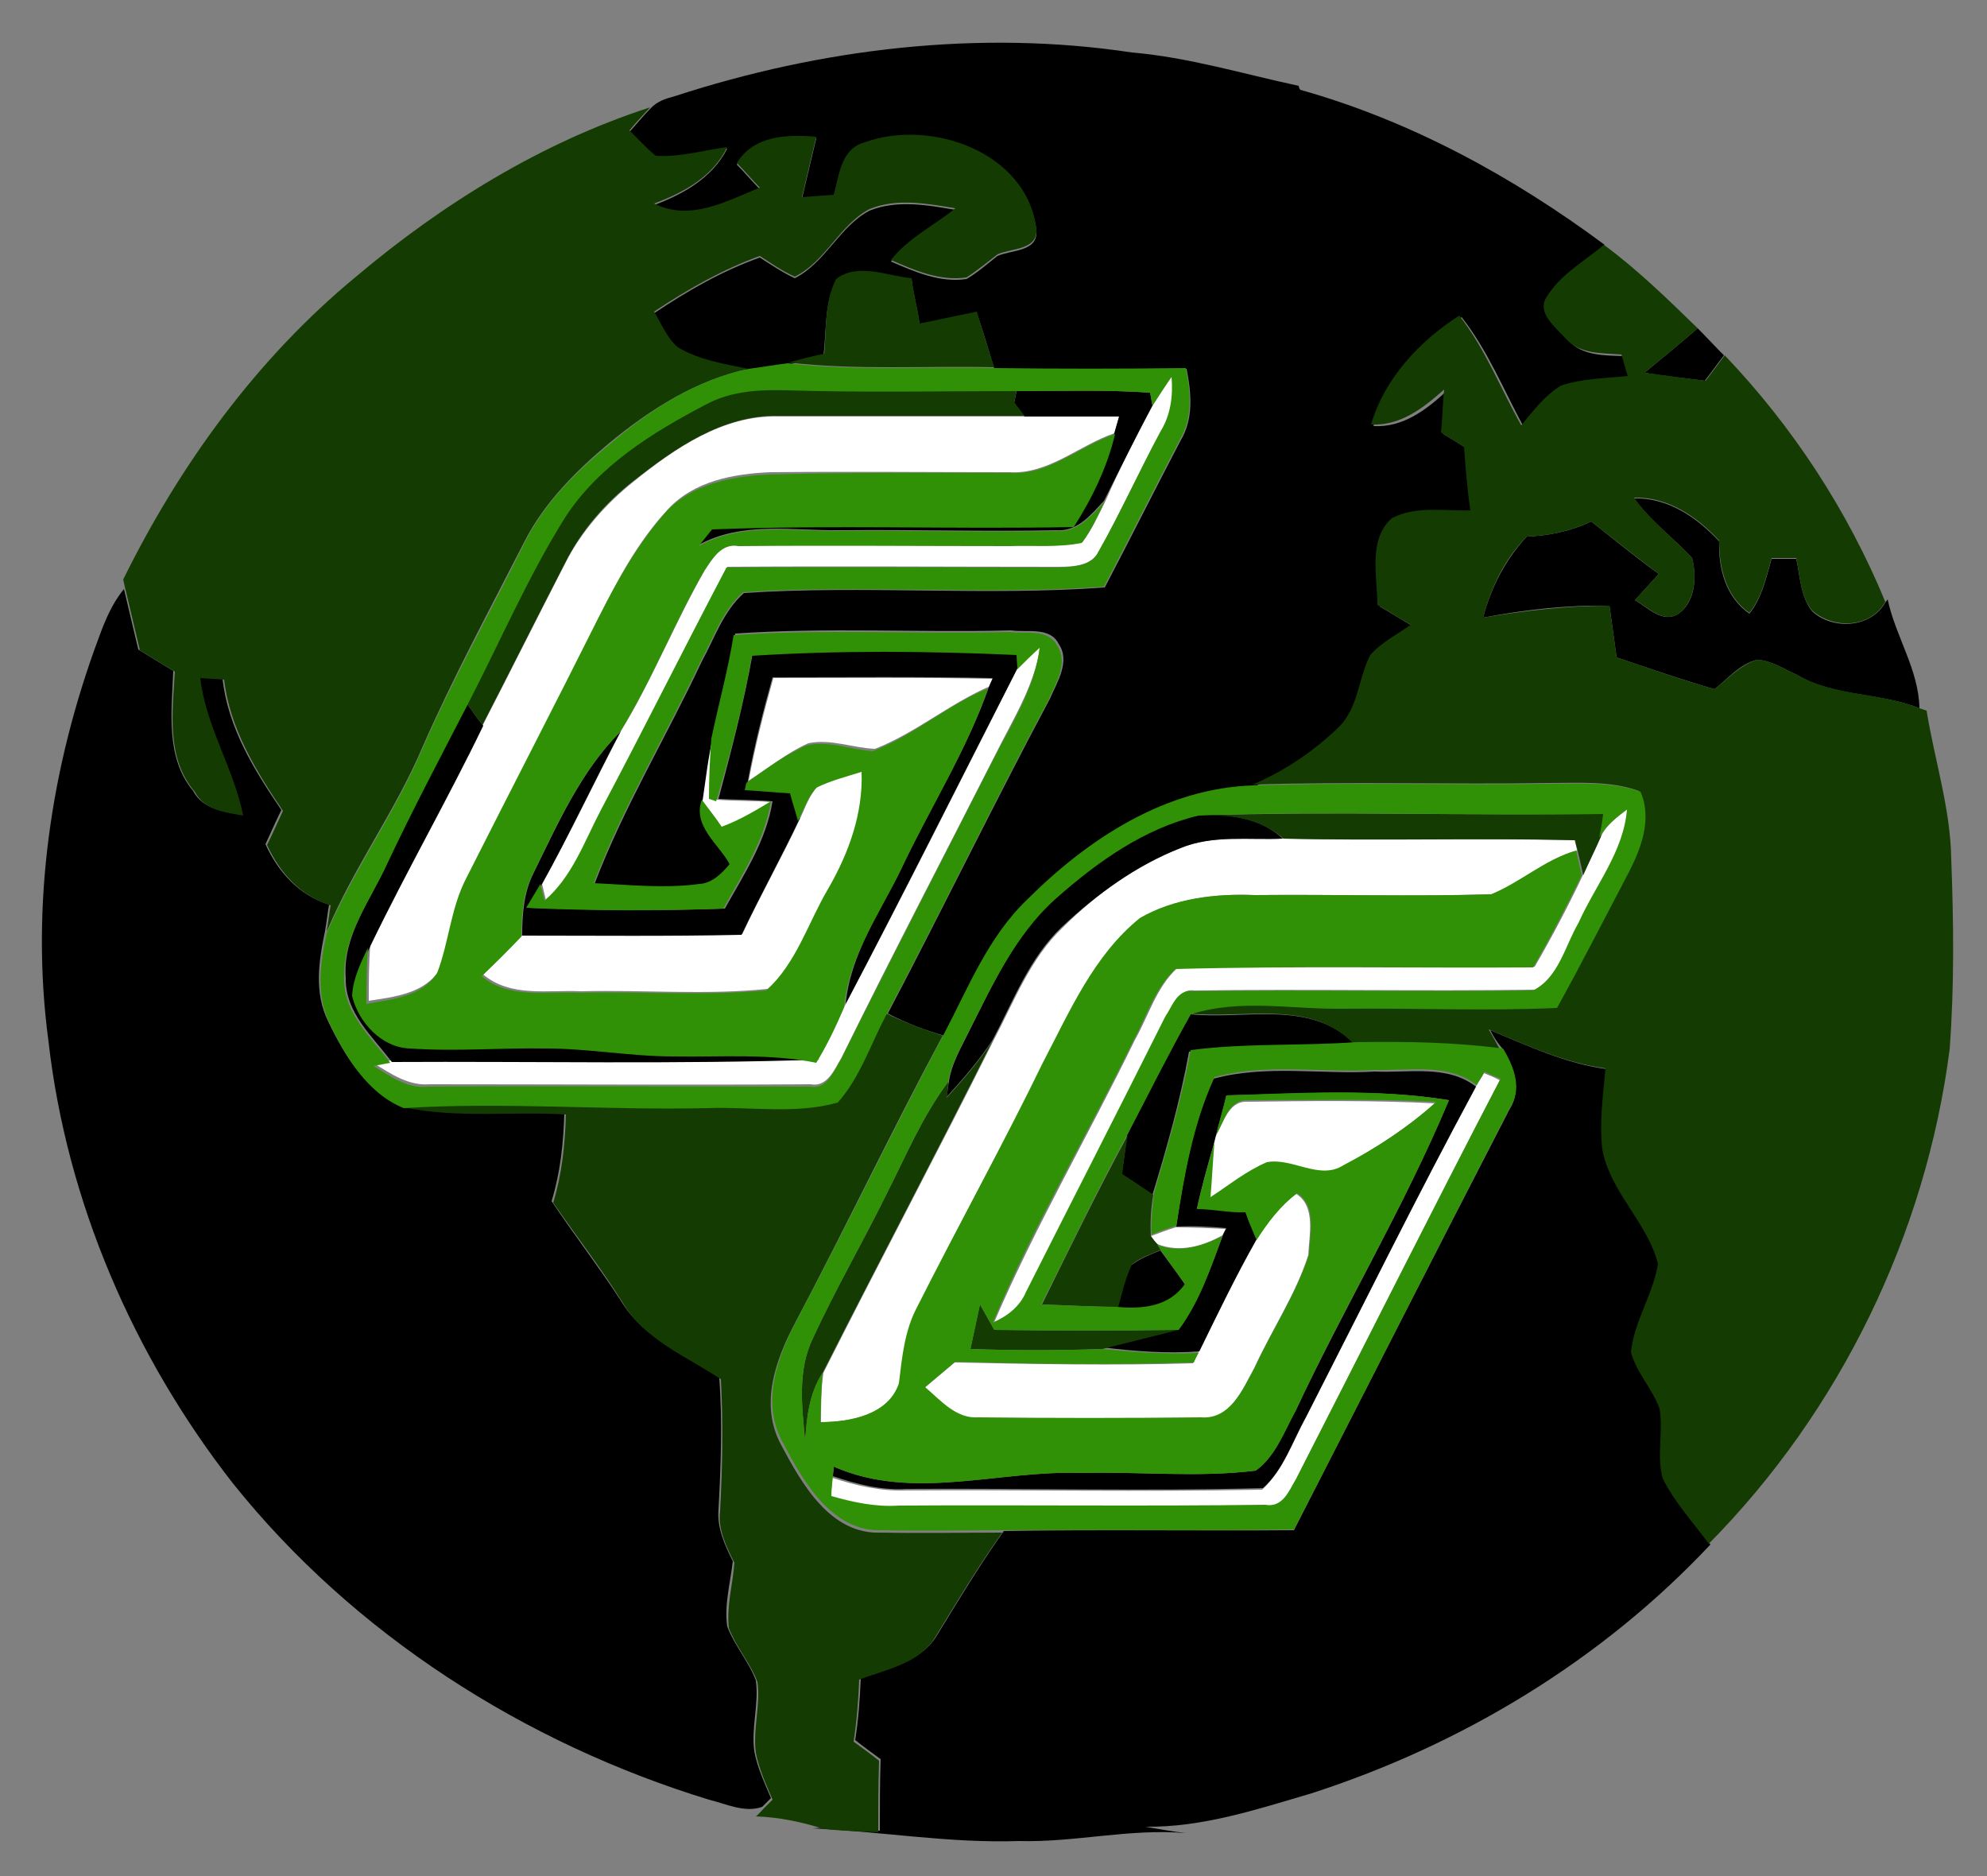 <?xml version="1.0" encoding="utf-8"?>
<!-- Generator: Adobe Illustrator 26.0.3, SVG Export Plug-In . SVG Version: 6.00 Build 0)  -->
<svg version="1.1" id="Layer_1" xmlns="http://www.w3.org/2000/svg" xmlns:xlink="http://www.w3.org/1999/xlink" x="0px" y="0px"
	 viewBox="0 0 250 236" style="enable-background:new 0 0 250 236;" xml:space="preserve">
<rect x="0" y="0" width="250" height="236" fill="#808080" stroke="none"/>
<style type="text/css">
	.st0{fill:#FFFFFF;}
	.st1{fill:#143B02;}
	.st2{fill:#309106;}
</style>
<g id="_x23_ffffffff">
	<path class="st0" d="M145.1,50.9c0.8-1.2,1.5-2.5,2.4-3.6c0.2,2.4-0.1,4.8-1.4,6.9c-2.7,5-5.1,10.2-7.8,15.1c-0.9,1.9-3.3,2-5.1,2
		c-13.9,0-27.8-0.1-41.7,0C86.1,81.5,81,91.7,75.8,101.9c-2.1,3.9-3.6,8.4-7.1,11.4c-0.1-0.5-0.4-1.6-0.5-2.1
		c3.5-6.3,6.6-12.8,9.9-19.2c4-6.5,6.8-13.7,10.6-20.3c1-1.5,2.1-3.5,4.3-3.1c11.4,0,22.7,0,34.1,0c3-0.1,6.1,0.3,9.1-0.4
		c1.2-1.6,2-3.4,2.9-5.2C140.9,58.9,142.9,54.9,145.1,50.9z"/>
	<path class="st0" d="M79.7,60.6c5.2-4.2,11.3-8.4,18.2-8.2c10.3,0,20.7,0,31,0c4,0,7.9,0,11.9,0c-0.2,0.7-0.4,1.4-0.6,2.1
		c-4.4,1.5-8.3,5.2-13.2,4.9c-10,0-20.1-0.1-30.1,0c-4.6,0.2-9.6,1.1-12.9,4.7c-3.6,3.9-6.2,8.6-8.5,13.3
		C70.1,88.3,64.5,99.1,59,110c-2,3.8-2.2,8.1-3.7,12c-1.9,3-5.7,3.4-8.9,3.9c0-2.4,0-4.8,0.2-7.1c4.5-9.2,9.6-18.2,14.1-27.5
		c3.5-6.8,6.9-13.6,10.4-20.4C73.1,66.9,76.2,63.4,79.7,60.6z"/>
	<path class="st0" d="M128.1,83.9c0.9-0.9,1.9-1.8,2.8-2.7c-0.7,5.1-3.6,9.5-5.8,14c-6.4,12.6-13,25.2-19.2,37.8
		c-0.9,1.5-1.8,3.8-3.9,3.4c-16,0.1-32,0-48,0c-2.6,0.2-4.8-1.3-6.9-2.6c0.5-0.1,1.6-0.3,2.1-0.4c17.9-0.1,35.9,0.3,53.8-0.3
		c1.3-2.3,2.4-4.6,3.5-7C113.8,112.3,120.9,98.1,128.1,83.9z"/>
	<path class="st0" d="M97.3,85.3c9.2,0,18.5-0.1,27.7,0.1c-0.1,0.2-0.3,0.7-0.4,0.9c-5.1,2.2-9.4,5.9-14.5,7.9
		c-2.8-0.1-5.6-1.3-8.4-0.7c-2.7,1.2-5,3.1-7.5,4.7C95,93.9,96.1,89.6,97.3,85.3z"/>
	<path class="st0" d="M88.3,100.7c0.4-2.7,0.7-5.3,1.3-8c-0.2,2.5-0.3,5-0.3,7.6l0.9,0.3c2.3,0.2,4.6,0.1,6.8,0.3
		c-2,1.2-4,2.4-6.2,3.2C90,102.9,89.1,101.8,88.3,100.7z"/>
	<path class="st0" d="M102.9,98.9c1.8-0.9,3.7-1.4,5.7-2c0.2,5.3-1.7,10.2-4.2,14.7c-2.5,4.3-3.9,9.5-7.8,12.8
		c-7.8,0.8-15.7,0.1-23.5,0.3c-4.2-0.2-8.8,0.8-12.3-2.1c1.7-1.7,3.4-3.3,5-5c9.2,0,18.4,0.1,27.6-0.1c2.3-4.9,5-9.7,7.3-14.6
		C101.3,101.6,101.8,100.1,102.9,98.9z"/>
	<path class="st0" d="M201.4,105.3c0.7-1.6,2.2-2.6,3.5-3.6c-0.4,5.3-4,9.6-6.1,14.3c-1.8,2.9-2.6,6.8-5.7,8.5
		c-14.3,0.2-28.6-0.1-42.8,0.1c-2-0.3-2.6,1.9-3.5,3.2c-5.7,11.6-11.7,23-17.5,34.6c-0.8,1.9-2.4,3.1-4.2,3.9
		c5.2-12.1,11.9-23.6,17.7-35.5c1.7-3,2.7-6.6,5.3-9c15-0.4,30-0.1,45-0.2c2.2-3.8,4.2-7.6,6.1-11.6
		C199.9,108.5,200.7,106.9,201.4,105.3z"/>
	<path class="st0" d="M148.5,106.7c4.1-1.7,8.6-1,12.9-1.2c12.2,0.2,24.5-0.1,36.7,0.2c0.1,0.3,0.3,1,0.3,1.3c-3.9,1.1-7,4-10.7,5.5
		c-9.9,0.3-19.8,0-29.8,0.1c-4.9-0.2-10.1,0.4-14.4,2.9c-5.8,4.7-8.8,11.7-12.2,18.2c-5.1,10.3-10.7,20.4-15.8,30.7
		c-1.6,3-1.9,6.3-2.3,9.6c-1.3,4-6.3,4.9-9.9,4.9c0-2.1,0-4.2,0.3-6.2c7-13.9,14.4-27.8,21.4-41.8c2.6-4.9,4.6-10.3,8.7-14.2
		C137.9,112.5,142.9,108.9,148.5,106.7z"/>
	<path class="st0" d="M185.7,136.7c0.3-0.6,0.7-1.1,1-1.7c0.5,0.2,1.5,0.6,2,0.9c-8.7,16.7-17.1,33.5-25.7,50.3
		c-0.9,1.5-1.7,3.8-3.9,3.3c-15.4,0.1-30.7,0-46.1,0.1c-2.9,0.1-5.7-0.5-8.5-1.2c0.1-0.8,0.2-1.7,0.2-2.5c3,1,6.1,1.7,9.2,1.6
		c15-0.1,30,0.2,44.9-0.1c2.6-2.4,3.8-5.9,5.4-8.9C171.4,164.4,178.3,150.4,185.7,136.7z"/>
	<path class="st0" d="M152.9,143c1-1.6,1.6-4.5,4-4.4c7.9-0.1,15.8-0.2,23.7,0.2c-3.6,3.1-7.6,5.7-11.7,8c-3.1,1.9-6.4-0.9-9.6-0.4
		c-2.6,1-4.8,2.9-7.1,4.4c0.2-2.3,0.3-4.6,0.5-6.9L152.9,143z"/>
	<path class="st0" d="M158,156.1c1.3-2.2,2.9-4.4,5.1-5.9c2.5,1.6,1.6,5.2,1.5,7.7c-1.6,5-4.6,9.4-6.8,14.2c-1.5,2.7-3,6.7-6.8,6.3
		c-9.3,0.1-18.7,0.1-28,0c-2.8,0.2-4.8-2.2-6.7-3.8c1.3-1.1,2.6-2.2,3.8-3.2c10,0.2,20,0.4,30,0.1c0.2-0.3,0.5-0.9,0.6-1.2
		C153.1,165.4,155.4,160.7,158,156.1z"/>
	<path class="st0" d="M144.8,155.5c1.1-0.4,2.1-0.8,3.1-1.1c2.1,0,4.2,0.1,6.3,0.2l-0.4,0.8c-2.5,1.4-5.4,2.2-8.2,1.1
		C145.4,156.3,145,155.8,144.8,155.5z"/>
</g>
<g id="_x23_000000ff">
	<path d="M84.9,12.1c18.4-6,38.3-8.4,57.5-5.5c7.1,0.6,14,2.7,21,4.2c0,0.1,0.1,0.4,0.2,0.5c13.9,3.9,26.7,10.9,38.3,19.5
		c-2.5,2.1-5.6,3.9-7.1,6.9c-1.1,2,1.3,3.8,2.5,5.1c1.8,2,4.6,1.9,7,2c0.3,0.9,0.5,1.8,0.8,2.7c-2.8,0.3-5.7,0.3-8.4,1.2
		c-2,1.2-3.4,3.2-5,5c-2.5-4.6-4.5-9.6-7.8-13.8c-5,3.3-9.3,7.9-11.1,13.7c3.7,0.2,6.6-2,9.2-4.4c-0.2,1.8-0.3,3.6-0.4,5.4
		c1,0.6,2,1.2,2.9,1.8c0.2,2.7,0.4,5.3,0.8,8c-3.3,0.1-6.9-0.6-9.9,1c-3,2.7-1.8,7.3-1.8,10.9c1.4,0.8,2.8,1.7,4.2,2.5
		c-1.8,1.2-3.7,2.2-5.1,3.8c-1.5,3-1.5,6.7-4,9.1c-3.1,3-6.8,5.5-10.8,7.2c-11.2,0.2-21,6.7-28.6,14.4c-4.8,4.7-7.4,11.1-10.5,17
		c-2.4-0.7-4.8-1.6-7.1-2.8c6.9-13.1,13.4-26.5,20.4-39.6c0.9-2.1,2.6-4.7,1.1-6.9c-1.1-2.2-4-1.4-6-1.7
		c-11.6,0.3-23.1-0.4-34.7,0.4c-0.7,4.4-1.9,8.6-2.8,13c-0.6,2.6-0.9,5.3-1.3,8c-1.2,3.3,2.1,5.5,3.5,8.1c-1,1.1-2.2,2.3-3.8,2.5
		c-4.4,0.6-8.9,0.1-13.3-0.1c3.7-9.7,9.1-18.6,13.5-28c1.6-2.9,2.7-6.3,5.3-8.6c15.1-1,30.3,0.4,45.4-0.7c3.2-6.1,6.3-12.3,9.5-18.4
		c1.7-2.8,1.4-6,0.8-9.1c-8.1,0.1-16.1,0.1-24.2,0c-0.7-2.3-1.4-4.7-2.2-7c-2.4,0.5-4.8,1-7.2,1.5c-0.2-1.9-0.8-3.8-1-5.7
		c-3.1-0.2-6.8-2-9.5,0.1c-1.5,2.9-1.2,6.3-1.6,9.5c-1.5,0.3-3,0.7-4.5,1.1c-1.6,0.2-3.2,0.5-4.9,0.7c-3-0.6-6.2-1.1-8.9-2.7
		c-1.4-1.2-2-2.9-3-4.5c4.2-2.8,8.5-5.3,13.3-7c1.4,0.9,2.9,1.9,4.4,2.6c3.9-2,5.6-6.5,9.4-8.5c3.5-1.4,7.3-0.7,10.8-0.1
		c-2.7,2.2-5.9,3.7-8.1,6.5c3,1.3,6.2,2.7,9.5,2.2c1.4-0.8,2.6-1.9,3.9-2.9c1.8-0.8,5.1-0.5,4.9-3.2c-1.2-9.7-13.3-13.9-21.6-10.9
		c-3,0.8-3.2,4.2-3.9,6.6c-1.3,0.1-2.7,0.2-4,0.3c0.6-2.5,1.2-5.1,1.8-7.6c-3.7-0.3-7.8-0.2-10,3.3c1,1,1.9,2.1,2.9,3.1
		c-4.2,1.7-8.8,4.2-13.3,2c3.7-1.4,7.3-3.4,9.2-7.1c-3,0.4-5.9,1.2-9,1.1c-1.2-1-2.3-2.1-3.3-3.2c0.9-1,1.7-2,2.6-2.9
		C82.7,12.7,83.8,12.4,84.9,12.1z"/>
	<path d="M206.9,46.9c2.3-1.9,4.5-3.7,6.7-5.6c1.1,1.1,2.2,2.3,3.3,3.4c-0.8,1.1-1.6,2.1-2.4,3.2C212,47.6,209.4,47.3,206.9,46.9z"
		/>
	<path d="M127.9,49.2c5.6,0,11.2-0.2,16.8,0.2c0.1,0.4,0.2,1.2,0.3,1.6c-2.1,4-4.1,8-6.1,12c-1.6,1.7-3.3,3.9-6,3.7
		c-9,0.2-18-0.1-27,0c-6.1,0.1-12.5-1.2-18.1,1.9c0.6-0.7,1.1-1.4,1.7-2.1c15.2-0.6,30.3,0,45.5-0.3c2.2-3.6,4.2-7.5,5.2-11.7
		c0.2-0.7,0.4-1.4,0.6-2.1c-4,0-7.9,0-11.9,0c-0.3-0.4-1-1.3-1.3-1.7C127.7,50.3,127.8,49.6,127.9,49.2z"/>
	<path d="M205.6,62.7c4.3-0.1,7.9,2.4,10.7,5.4c-0.1,3.4,0.8,7,3.8,9.1c1.6-2,2.1-4.5,2.8-6.9c1,0,2.1,0,3.1,0
		c0.5,2.2,0.5,4.7,2,6.6c2.6,2.4,7.4,2.1,9.2-1.1l0.3-0.4c1,4.7,3.9,8.8,4,13.7c-5-2-10.7-1.4-15.4-4.2c-1.6-0.7-3.2-1.8-5-1.9
		c-2.2,0.5-3.7,2.4-5.4,3.7c-4.1-1.2-8.2-2.6-12.3-4c-0.3-2.2-0.6-4.3-0.9-6.5c-5.4-0.1-10.7,0.5-15.9,1.5c1-3.8,2.8-7.3,5.5-10.2
		c2.8-0.1,5.6-0.7,8.1-1.9c2.8,2.2,5.6,4.5,8.5,6.6c-1,1.1-2,2.2-3,3.3c1.6,0.9,3.5,3,5.5,1.7c2.1-1.5,2.3-4.6,1.7-7
		C210.6,67.7,207.7,65.6,205.6,62.7z"/>
	<path d="M12.4,80.3c0.8-2.2,1.7-4.4,3.2-6.2c0.6,2.5,1.2,5.1,1.8,7.6c1.5,0.9,2.9,1.8,4.4,2.7c-0.2,5.1-1,10.9,2.5,15.1
		c1.2,2.3,3.9,2.6,6.1,3c-1.1-6-4.7-11.2-5.4-17.3c1,0.1,2,0.1,3,0.2c0.7,6.2,4,11.5,7.4,16.5c-0.7,1.4-1.3,2.8-2,4.3
		c1.6,3.5,4.2,6.4,8,7.6c-0.2,1.1-0.3,2.2-0.5,3.3c-0.8,3.8-1.4,7.8,0.4,11.4c2,4.2,4.8,8.8,9.3,10.6c6.7,1.4,13.6,0.6,20.4,0.9
		c-0.1,3.8-0.5,7.5-1.6,11.1c2.8,4.2,5.9,8.2,8.7,12.5c2.8,4.7,8,6.8,12.4,9.7c0.4,5.5,0.2,11.1-0.1,16.6c-0.2,2.3,0.8,4.5,1.8,6.5
		c-0.3,2.7-1.1,5.5-0.7,8.2c0.9,2.4,2.7,4.4,3.6,6.8c0.4,3-0.6,5.9-0.2,8.9c0.4,2.1,1.3,4,2.1,5.9c-0.3,0.3-0.8,0.8-1.1,1.1
		c-2.2,0.8-4.6-0.4-6.7-0.9c-23.2-7.1-44.7-20.8-59.9-39.8C16.8,170.6,8.4,151.2,6.1,131C3.8,113.9,6.4,96.4,12.4,80.3z"/>
	<path d="M94.7,82.2c11.1-0.7,22.2-0.6,33.3-0.1c0,0.5,0.1,1.4,0.1,1.8c-7.2,14.1-14.3,28.3-21.7,42.4c0.6-6.3,4.3-11.5,7-17
		c3.6-7.7,8.3-15,11.1-23.1c0.1-0.2,0.3-0.7,0.4-0.9c-9.2-0.2-18.4-0.1-27.7-0.1c-1.2,4.3-2.3,8.6-3.1,13l-0.2,0.9
		c1.9,0.1,3.8,0.3,5.7,0.4c0.3,1.2,0.7,2.3,1,3.5c-2.3,4.9-5,9.7-7.3,14.6c-9.2,0.2-18.4,0.1-27.6,0.1c0-2.6,0.2-5.4,1.4-7.8
		c3.1-6.3,6-12.9,11-17.9c-3.4,6.4-6.4,12.9-9.9,19.2c-0.6,1-1.2,2-1.8,3c8.2,0.3,16.5,0.4,24.8,0.1c2.4-4.3,5.2-8.5,6-13.5
		c-2.3-0.2-4.6-0.2-6.8-0.3C92,94.5,93.6,88.4,94.7,82.2z"/>
	<path d="M48.7,108.6c3.1-6.8,6.6-13.4,10.1-20c0.5,0.7,1.5,2.1,2,2.7c-4.5,9.3-9.6,18.2-14.1,27.5c-0.9,1.9-1.9,3.9-2,6.1
		c0.7,3.3,3.7,6.5,7.3,6.6c5.7,0.4,11.4-0.1,17.1,0c5.3,0,10.6,1,16,1c6,0.1,12.1-0.5,18,0.8c-17.9,0.6-35.9,0.2-53.8,0.3
		c-2.4-3.2-5.9-6.2-5.8-10.6C43.1,117.7,46.6,113.3,48.7,108.6z"/>
	<path d="M132.9,112.9c5.2-4.6,11.1-8.8,17.9-10.4c3.8-0.1,7.7,0.3,10.6,3c-4.3,0.2-8.8-0.5-12.9,1.2c-5.6,2.2-10.5,5.8-14.9,9.9
		c-4.1,3.9-6.1,9.3-8.7,14.2c-1.7,2.6-3.7,4.9-5.8,7.2c0.1-0.5,0.2-1.5,0.3-2c0.3-2,1.3-3.8,2.2-5.6
		C124.7,124.3,127.6,117.6,132.9,112.9z"/>
	<path d="M141.8,142.8c2.6-5.1,5.2-10.2,8-15.2c6.8,0.7,15.1-1.9,20.6,3.7c-6.9,0.5-13.9,0.1-20.8,1c-1.1,6.1-2.8,12.1-4.6,18
		c-1.3-0.9-2.6-1.8-3.9-2.6C141.4,146,141.6,144.4,141.8,142.8z"/>
	<path d="M187.5,129.6c4.8,2,9.5,4.2,14.7,4.9c-0.2,3.4-0.8,6.8-0.4,10.2c1,5.4,5.7,9.1,7,14.4c-0.7,3.8-3.1,7.2-3.4,11.1
		c0.7,2.6,2.7,4.6,3.6,7.1c0.5,2.9-0.5,5.9,0.4,8.8c1.5,3,3.8,5.5,5.8,8.2c-13.7,14.6-31.3,25.2-50.2,31.3c-6.8,2-13.7,4.3-20.9,4.2
		c1.7,0.3,3.4,0.6,5.1,0.8c-7.1-0.6-14,1.2-21,1c-8.7,0.3-17.3-1.2-26-1.6c0.4,0,1.3-0.1,1.7-0.1c2.3,0.1,4.6,0.3,6.8,0.4
		c0-3,0-6,0.1-9c-1.1-0.8-2.2-1.6-3.2-2.4c0.4-2.6,0.6-5.2,0.7-7.8c3.4-1.3,7.6-2,9.6-5.4c2.7-4.4,5.4-8.9,8.4-13.1
		c12.2-0.2,24.3,0,36.5-0.1c9-17.6,18-35.3,27.1-52.9c1.6-2.5,0.6-5.3-0.8-7.6C188.4,131.2,187.9,130.4,187.5,129.6z"/>
	<path d="M152.7,135.7c6.6-1.8,13.6-0.5,20.3-0.9c4.2,0.2,9.1-0.9,12.7,1.9c-7.4,13.7-14.3,27.7-21.4,41.6c-1.7,3-2.8,6.6-5.4,8.9
		c-15,0.4-30,0-44.9,0.1c-3.2,0.2-6.2-0.6-9.2-1.6c0-0.3,0.1-0.9,0.1-1.2c10,4.4,20.8,0.4,31.2,0.8c7.3-0.2,14.6,0.6,21.9-0.3
		c2.5-1.8,3.5-4.9,5-7.5c6.2-13.2,13.7-25.7,19.3-39.1c-9.2-1.5-18.7-0.8-28-0.6c-0.4,1.7-0.9,3.4-1.3,5l-0.2,0.8
		c-0.8,2.8-1.6,5.6-2.2,8.4c2-0.1,4,0.4,6.1,0.4c0.4,1.2,0.9,2.3,1.4,3.5c-2.6,4.6-4.9,9.4-7.2,14.1c-4,0.3-8.1,0-12.1-0.5
		c3.2-0.8,6.4-1.6,9.6-2.4c2.6-3.6,4-7.8,5.5-11.8l0.4-0.8c-2.1-0.2-4.2-0.3-6.3-0.2C148.9,148.1,150,141.6,152.7,135.7z"/>
	<path d="M142.3,159.2c1.1-0.9,2.5-1.4,3.7-1.9c1,1.4,2.1,2.8,3.1,4.3c-1.9,2.9-5.3,3.3-8.6,2.9
		C141.1,162.7,141.5,160.8,142.3,159.2z"/>
</g>
<g id="_x23_143b02ff">
	<path class="st1" d="M44.8,34.8c10.9-9.2,23.4-16.9,37-21.3c-0.9,1-1.8,1.9-2.6,2.9c1.1,1.1,2.1,2.2,3.3,3.2c3,0.2,6-0.7,9-1.1
		c-1.8,3.7-5.4,5.7-9.2,7.1c4.5,2.3,9.1-0.3,13.3-2c-1-1-1.9-2.1-2.9-3.1c2.2-3.5,6.3-3.6,10-3.3c-0.6,2.5-1.2,5.1-1.8,7.6
		c1.3-0.1,2.7-0.2,4-0.3c0.7-2.5,0.9-5.8,3.9-6.6c8.3-3,20.4,1.2,21.6,10.9c0.2,2.7-3.2,2.4-4.9,3.2c-1.3,1-2.5,2-3.9,2.9
		c-3.3,0.5-6.6-0.9-9.5-2.2c2.2-2.8,5.4-4.3,8.1-6.5c-3.6-0.6-7.4-1.3-10.8,0.1c-3.8,2-5.5,6.6-9.4,8.5c-1.6-0.7-3-1.7-4.4-2.6
		c-4.7,1.7-9.1,4.2-13.3,7c0.9,1.5,1.6,3.3,3,4.5c2.7,1.6,5.9,2.1,8.9,2.7c-6.6,1.4-12.4,5.1-17.5,9.3c-4.2,3.5-8.2,7.5-10.7,12.4
		c-4.4,8.6-9,17.1-12.9,26c-3.4,8-8.6,15-12,23.1c0.2-1.1,0.3-2.2,0.5-3.3c-3.8-1.2-6.4-4.1-8-7.6c0.7-1.4,1.3-2.8,2-4.3
		c-3.4-5-6.7-10.4-7.4-16.5c-1-0.1-2-0.1-3-0.2c0.7,6.1,4.2,11.3,5.4,17.3c-2.3-0.4-4.9-0.7-6.1-3c-3.6-4.2-2.8-10-2.5-15.1
		c-1.5-0.9-2.9-1.8-4.4-2.7c-0.6-2.5-1.2-5.1-1.8-7.6c-0.1-0.3-0.2-0.9-0.3-1.3C22.6,58.5,32.3,45.1,44.8,34.8z"/>
	<path class="st1" d="M201.8,30.8c4.2,3.1,8,6.8,11.8,10.5c-2.2,1.9-4.5,3.8-6.7,5.6c2.6,0.3,5.1,0.7,7.7,1c0.8-1.1,1.6-2.1,2.4-3.2
		c8.6,9,15.5,19.6,20.2,31c-1.8,3.3-6.5,3.5-9.2,1.1c-1.5-1.8-1.5-4.3-2-6.6c-1,0-2.1,0-3.1,0c-0.7,2.4-1.2,4.9-2.8,6.9
		c-3-2.1-3.8-5.7-3.8-9.1c-2.8-3-6.4-5.5-10.7-5.4c2,2.9,4.9,5,7.3,7.6c0.6,2.3,0.4,5.4-1.7,7c-2,1.3-3.9-0.9-5.5-1.7
		c1-1.1,2-2.2,3-3.3c-2.9-2.2-5.7-4.4-8.5-6.6c-2.6,1.2-5.3,1.8-8.1,1.9c-2.8,2.8-4.5,6.4-5.5,10.2c5.3-0.9,10.6-1.5,15.9-1.5
		c0.3,2.2,0.6,4.3,0.9,6.5c4.1,1.4,8.1,2.8,12.3,4c1.7-1.3,3.3-3.1,5.4-3.7c1.8,0.1,3.4,1.2,5,1.9c4.7,2.7,10.4,2.2,15.4,4.2
		c0.3,0.1,0.6,0.2,0.9,0.3c1,6.2,3,12.3,3.1,18.6c0.3,8,0.4,16-0.2,24c-3,23.3-13.8,45.5-30.3,62.2c-2-2.7-4.3-5.2-5.8-8.2
		c-0.8-2.9,0.1-5.9-0.4-8.8c-0.9-2.5-2.9-4.5-3.6-7.1c0.4-3.9,2.8-7.3,3.4-11.1c-1.3-5.2-6-9-7-14.4c-0.4-3.4,0.1-6.8,0.4-10.2
		c-5.2-0.7-9.9-2.9-14.7-4.9c0.5,0.8,0.9,1.6,1.4,2.5c-6.1-0.8-12.3-0.9-18.5-0.8c-5.4-5.5-13.7-3-20.6-3.7
		c6.2-1.9,12.8-0.6,19.2-0.7c8.9-0.1,17.9,0.3,26.9-0.1c3.1-5.6,6-11.3,9-17c1.6-3.1,3.1-6.8,1.5-10.2c-3.6-1.3-7.6-1-11.4-1
		c-12.4,0.2-24.8-0.2-37.2,0.2c4-1.7,7.7-4.2,10.8-7.2c2.5-2.4,2.5-6.2,4-9.1c1.4-1.6,3.4-2.6,5.1-3.8c-1.4-0.8-2.8-1.7-4.2-2.5
		c0-3.6-1.2-8.2,1.8-10.9c3-1.6,6.6-0.9,9.9-1c-0.4-2.6-0.6-5.3-0.8-8c-1-0.6-1.9-1.2-2.9-1.8c0.2-1.8,0.2-3.6,0.4-5.4
		c-2.6,2.3-5.5,4.6-9.2,4.4c1.7-5.8,6.1-10.5,11.1-13.7c3.3,4.2,5.2,9.2,7.8,13.8c1.5-1.8,2.9-3.7,5-5c2.7-0.9,5.6-0.9,8.4-1.2
		c-0.3-0.9-0.5-1.8-0.8-2.7c-2.4-0.2-5.2,0-7-2c-1.2-1.4-3.6-3.1-2.5-5.1C196.2,34.6,199.3,32.9,201.8,30.8z"/>
	<path class="st1" d="M105.2,35.1c2.7-2.1,6.4-0.4,9.5-0.1c0.2,1.9,0.8,3.8,1,5.7c2.4-0.5,4.8-1,7.2-1.5c0.7,2.3,1.4,4.7,2.2,7
		c-8.6-0.2-17.3,0.4-25.9-0.6c1.5-0.4,3-0.8,4.5-1.1C104,41.4,103.7,38,105.2,35.1z"/>
	<path class="st1" d="M88.8,50.8c3.1-1.7,6.7-1.9,10.2-1.8c9.6,0.3,19.2,0.2,28.9,0.1c-0.1,0.4-0.2,1.2-0.3,1.5
		c0.3,0.4,1,1.3,1.3,1.7c-10.3,0-20.7,0-31,0c-7-0.1-13,4.1-18.2,8.2c-3.6,2.8-6.6,6.3-8.6,10.3c-3.5,6.8-6.9,13.6-10.4,20.4
		c-0.5-0.7-1.5-2-2-2.7c4.2-7.8,7.6-16,12.3-23.6C75.3,58.5,82.1,54.3,88.8,50.8z"/>
	<path class="st1" d="M150.8,102.6c17-0.6,34.1,0.1,51.1-0.3c-0.1,1-0.3,2-0.5,3c-0.7,1.6-1.5,3.2-2.2,4.8c-0.2-0.8-0.5-2.3-0.7-3.1
		c-0.1-0.3-0.3-1-0.3-1.3c-12.2-0.3-24.5,0.1-36.7-0.2C158.5,102.9,154.6,102.4,150.8,102.6z"/>
	<path class="st1" d="M105.4,138.5c2.9-3.2,4.2-7.3,6.1-11c2.3,1.1,4.7,2,7.1,2.8c-6.4,11.9-12.2,24.1-18.5,36
		c-2.5,4.7-4.6,10.4-1.8,15.5c2.6,4.9,6.2,11.3,12.6,11c5.1,0.1,10.1,0,15.2,0c-3,4.2-5.7,8.7-8.4,13.1c-2,3.4-6.2,4.1-9.6,5.4
		c-0.1,2.6-0.3,5.2-0.7,7.8c1.1,0.8,2.2,1.6,3.2,2.4c-0.1,3-0.1,6-0.1,9c-2.3-0.1-4.6-0.2-6.8-0.4c-2.8-0.9-5.7-1.5-8.6-1.6
		c0.3-0.2,0.8-0.8,1-1c0.3-0.3,0.8-0.8,1.1-1.1c-0.8-1.9-1.7-3.8-2.1-5.9c-0.4-3,0.6-5.9,0.2-8.9c-0.9-2.4-2.7-4.4-3.6-6.8
		c-0.3-2.8,0.5-5.5,0.7-8.2c-1-2-2.1-4.2-1.8-6.5c0.3-5.5,0.4-11.1,0.1-16.6c-4.4-2.9-9.7-5-12.4-9.7c-2.7-4.3-5.8-8.3-8.7-12.5
		c1.1-3.6,1.5-7.3,1.6-11.1c-6.8-0.4-13.7,0.5-20.4-0.9c12.7-0.8,25.5,0.3,38.2,0C94.5,139,100.1,140,105.4,138.5z"/>
	<path class="st1" d="M119.1,138.1c2.1-2.3,4.1-4.6,5.8-7.2c-7,14-14.3,27.8-21.4,41.8c-1.7,2.6-2,5.6-2.2,8.6c-0.4-4.3-1-8.9,1-13
		c2.8-6.1,6.2-11.9,9.1-17.8c2.5-4.9,4.6-10,7.9-14.4C119.3,136.6,119.2,137.6,119.1,138.1z"/>
	<path class="st1" d="M131.1,164.1c3.5-7.1,7-14.3,10.8-21.3c-0.3,1.6-0.5,3.2-0.7,4.9c1.3,0.9,2.6,1.7,3.9,2.6
		c-0.3,1.7-0.4,3.5-0.3,5.2c0.2,0.3,0.6,0.8,0.9,1.1l0.4,0.6c-1.3,0.6-2.7,1-3.7,1.9c-0.8,1.7-1.2,3.5-1.7,5.3
		C137.4,164.4,134.3,164.2,131.1,164.1z"/>
	<path class="st1" d="M122.1,169.7c0.4-1.9,0.8-3.7,1.2-5.6c0.6,1.1,1.2,2.1,1.8,3.2c7.7,0.1,15.5,0.1,23.2,0
		c-3.2,0.8-6.4,1.6-9.6,2.4C133.1,169.9,127.6,169.9,122.1,169.7z"/>
</g>
<g id="_x23_309106ff">
	<path class="st2" d="M94.2,46.4c1.6-0.2,3.2-0.5,4.9-0.7c8.6,1,17.3,0.4,25.9,0.6c8.1,0.1,16.1,0.1,24.2,0c0.6,3,0.9,6.3-0.8,9.1
		c-3.2,6.1-6.3,12.3-9.5,18.4c-15.1,1.1-30.3-0.3-45.4,0.7c-2.6,2.3-3.7,5.7-5.3,8.6c-4.4,9.4-9.8,18.3-13.5,28
		c4.4,0.2,8.9,0.7,13.3,0.1c1.6-0.1,2.8-1.3,3.8-2.5c-1.4-2.6-4.7-4.8-3.5-8.1c0.8,1.1,1.7,2.2,2.5,3.4c2.2-0.8,4.2-2,6.2-3.2
		c-0.8,4.9-3.6,9.2-6,13.5c-8.2,0.3-16.5,0.3-24.8-0.1c0.6-1,1.2-2,1.8-3c0.1,0.5,0.4,1.6,0.5,2.1c3.5-3,5-7.4,7.1-11.4
		C81,91.7,86.1,81.5,91.4,71.4c13.9-0.1,27.8,0,41.7,0c1.8-0.1,4.2-0.1,5.1-2c2.8-4.9,5.1-10.1,7.8-15.1c1.3-2.1,1.6-4.5,1.4-6.9
		c-0.8,1.2-1.6,2.4-2.4,3.6c-0.1-0.4-0.2-1.2-0.3-1.6c-5.6-0.4-11.2-0.2-16.8-0.2c-9.6,0-19.2,0.2-28.9-0.1
		c-3.5-0.1-7.1,0.1-10.2,1.8c-6.7,3.5-13.5,7.7-17.7,14.2c-4.7,7.5-8.2,15.7-12.3,23.6c-3.4,6.6-6.9,13.2-10.1,20
		c-2.1,4.6-5.6,9-5.4,14.4c-0.1,4.3,3.4,7.4,5.8,10.6c-0.5,0.1-1.6,0.3-2.1,0.4c2.1,1.3,4.3,2.9,6.9,2.6c16-0.1,32,0,48,0
		c2.2,0.4,3-2,3.9-3.4c6.3-12.7,12.8-25.2,19.2-37.8c2.3-4.5,5.2-8.9,5.8-14c-1,0.9-1.9,1.8-2.8,2.7c0-0.5-0.1-1.4-0.1-1.8
		c-11.1-0.5-22.2-0.6-33.3,0.1c-1.1,6.2-2.7,12.3-4.5,18.3l-0.9-0.3c0-2.5,0.1-5,0.3-7.6c0.9-4.3,2.1-8.6,2.8-13
		c11.5-0.8,23.1-0.1,34.7-0.4c2,0.3,4.8-0.5,6,1.7c1.5,2.2-0.2,4.8-1.1,6.9c-7,13.1-13.4,26.4-20.4,39.6c-2,3.7-3.3,7.9-6.1,11
		c-5.3,1.5-11,0.5-16.4,0.7c-12.7,0.3-25.5-0.8-38.2,0c-4.5-1.8-7.3-6.4-9.3-10.6c-1.8-3.6-1.2-7.7-0.4-11.4c3.4-8,8.6-15.1,12-23.1
		c3.9-8.9,8.6-17.3,12.9-26c2.5-5,6.4-8.9,10.7-12.4C81.8,51.5,87.6,47.8,94.2,46.4z"/>
	<path class="st2" d="M127.1,59.5c4.9,0.3,8.7-3.4,13.2-4.9c-1,4.2-2.9,8.1-5.2,11.7c-15.2,0.3-30.3-0.3-45.5,0.3
		c-0.6,0.7-1.1,1.4-1.7,2.1c5.5-3.1,12-1.8,18.1-1.9c9-0.1,18,0.2,27,0c2.6,0.2,4.4-2,6-3.7c-0.9,1.8-1.7,3.6-2.9,5.2
		c-3,0.6-6.1,0.3-9.1,0.4c-11.4,0-22.7-0.1-34.1,0c-2.1-0.4-3.3,1.6-4.3,3.1c-3.8,6.6-6.6,13.8-10.6,20.3c-5,5-7.9,11.6-11,17.9
		c-1.2,2.4-1.4,5.1-1.4,7.8c-1.6,1.7-3.3,3.4-5,5c3.4,2.9,8.1,1.9,12.3,2.1c7.8-0.2,15.7,0.4,23.5-0.3c3.8-3.4,5.3-8.6,7.8-12.8
		c2.6-4.5,4.4-9.5,4.2-14.7c-1.9,0.6-3.9,1.1-5.7,2c-1.1,1.2-1.6,2.8-2.3,4.2c-0.3-1.2-0.7-2.3-1-3.5c-1.9-0.1-3.8-0.3-5.7-0.4
		l0.2-0.9c2.4-1.7,4.8-3.5,7.5-4.7c2.8-0.7,5.6,0.5,8.4,0.7c5.2-2,9.4-5.8,14.5-7.9c-2.8,8.1-7.5,15.4-11.1,23.1
		c-2.7,5.5-6.4,10.7-7,17c-1,2.4-2.1,4.7-3.5,7c-5.9-1.2-12-0.7-18-0.8c-5.3,0-10.6-1-16-1c-5.7-0.1-11.4,0.4-17.1,0
		c-3.6-0.1-6.5-3.3-7.3-6.6c0.1-2.2,1.1-4.2,2-6.1c-0.2,2.4-0.2,4.8-0.2,7.1c3.2-0.6,7-0.9,8.9-3.9c1.5-3.9,1.7-8.2,3.7-12
		c5.5-10.9,11.1-21.7,16.6-32.7c2.4-4.7,5-9.4,8.5-13.3c3.2-3.5,8.3-4.5,12.9-4.7C107,59.4,117,59.5,127.1,59.5z"/>
	<path class="st2" d="M129.2,113.2c7.7-7.7,17.5-14.1,28.6-14.4c12.4-0.4,24.8,0,37.2-0.2c3.8,0,7.7-0.3,11.4,1
		c1.5,3.4,0.1,7.1-1.5,10.2c-3,5.7-5.9,11.4-9,17c-9,0.4-17.9,0-26.9,0.1c-6.4,0.1-12.9-1.3-19.2,0.7c-2.8,5-5.3,10.1-8,15.2
		c-3.8,7-7.2,14.2-10.8,21.3c3.2,0.1,6.4,0.3,9.5,0.3c3.2,0.3,6.6,0,8.6-2.9c-1.1-1.4-2.1-2.9-3.1-4.3l-0.4-0.6
		c2.8,1.1,5.6,0.2,8.2-1.1c-1.5,4.1-2.9,8.3-5.5,11.8c-7.8,0.1-15.5,0.1-23.2,0c-0.6-1.1-1.2-2.1-1.8-3.2c-0.4,1.8-0.8,3.7-1.2,5.6
		c5.5,0.2,11.1,0.2,16.6,0c4,0.4,8.1,0.7,12.1,0.5c-0.2,0.3-0.5,0.9-0.6,1.2c-10,0.3-20,0.2-30-0.1c-1.3,1.1-2.6,2.2-3.8,3.2
		c2,1.7,3.9,4,6.7,3.8c9.3,0.1,18.7,0.1,28,0c3.7,0.3,5.3-3.6,6.8-6.3c2.2-4.8,5.2-9.2,6.8-14.2c0.1-2.6,1-6.1-1.5-7.7
		c-2.1,1.6-3.7,3.7-5.1,5.9c-0.5-1.2-1-2.3-1.4-3.5c-2,0.1-4.1-0.4-6.1-0.4c0.6-2.8,1.4-5.6,2.2-8.4c-0.2,2.3-0.3,4.6-0.5,6.9
		c2.3-1.5,4.5-3.3,7.1-4.4c3.2-0.6,6.6,2.3,9.6,0.4c4.2-2.2,8.2-4.8,11.7-8c-7.9-0.4-15.8-0.2-23.7-0.2c-2.4-0.1-3,2.7-4,4.4
		c0.4-1.7,0.9-3.3,1.3-5c9.3-0.3,18.7-0.9,28,0.6c-5.6,13.4-13.2,25.9-19.3,39.1c-1.4,2.6-2.5,5.7-5,7.5c-7.2,0.9-14.6,0.1-21.9,0.3
		c-10.4-0.4-21.2,3.6-31.2-0.8c0,0.3-0.1,0.9-0.1,1.2c-0.1,0.8-0.2,1.7-0.2,2.5c2.8,0.8,5.6,1.4,8.5,1.2c15.3-0.1,30.7,0.1,46.1-0.1
		c2.2,0.4,3-1.8,3.9-3.3c8.6-16.8,17-33.6,25.7-50.3c-0.5-0.2-1.5-0.6-2-0.9c-0.3,0.6-0.7,1.1-1,1.7c-3.6-2.8-8.5-1.8-12.7-1.9
		c-6.8,0.4-13.7-0.9-20.3,0.9c-2.7,5.9-3.8,12.4-4.8,18.7c-1.1,0.3-2.1,0.7-3.1,1.1c-0.1-1.8,0.1-3.5,0.3-5.2
		c1.7-5.9,3.5-11.9,4.6-18c6.9-0.9,13.8-0.5,20.8-1c6.2-0.1,12.3,0,18.5,0.8c1.4,2.3,2.5,5.1,0.8,7.6c-9.1,17.6-18,35.3-27.1,52.9
		c-12.2,0.2-24.3,0-36.5,0.1c-5.1,0-10.1,0.1-15.2,0c-6.4,0.3-10-6.1-12.6-11c-2.8-5.1-0.7-10.8,1.8-15.5
		c6.3-11.9,12.2-24.1,18.5-36C121.8,124.3,124.3,117.9,129.2,113.2 M150.8,102.6c-6.8,1.6-12.7,5.8-17.9,10.4
		c-5.3,4.7-8.2,11.3-11.4,17.5c-0.9,1.8-1.9,3.6-2.2,5.6c-3.3,4.4-5.4,9.5-7.9,14.4c-3,6-6.3,11.8-9.1,17.8c-2,4.1-1.4,8.6-1,13
		c0.2-3,0.5-6,2.2-8.6c-0.2,2.1-0.2,4.2-0.3,6.2c3.7,0,8.6-0.9,9.9-4.9c0.4-3.3,0.7-6.6,2.3-9.6c5.2-10.3,10.8-20.4,15.8-30.7
		c3.4-6.5,6.4-13.5,12.2-18.2c4.3-2.5,9.5-3.1,14.4-2.9c9.9-0.1,19.9,0.2,29.8-0.1c3.7-1.5,6.8-4.4,10.7-5.5
		c0.2,0.8,0.5,2.3,0.7,3.1c-1.9,3.9-3.9,7.8-6.1,11.6c-15,0.1-30-0.2-45,0.2c-2.6,2.4-3.6,5.9-5.3,9c-5.8,11.9-12.6,23.3-17.7,35.5
		c1.8-0.8,3.4-2,4.2-3.9c5.8-11.5,11.7-23,17.5-34.6c0.9-1.3,1.5-3.5,3.5-3.2c14.3-0.2,28.6,0.1,42.8-0.1c3.2-1.6,4-5.6,5.7-8.5
		c2.1-4.7,5.7-9,6.1-14.3c-1.3,1-2.7,2.1-3.5,3.6c0.2-1,0.4-2,0.5-3C184.9,102.7,167.8,101.9,150.8,102.6z"/>
</g>
</svg>

